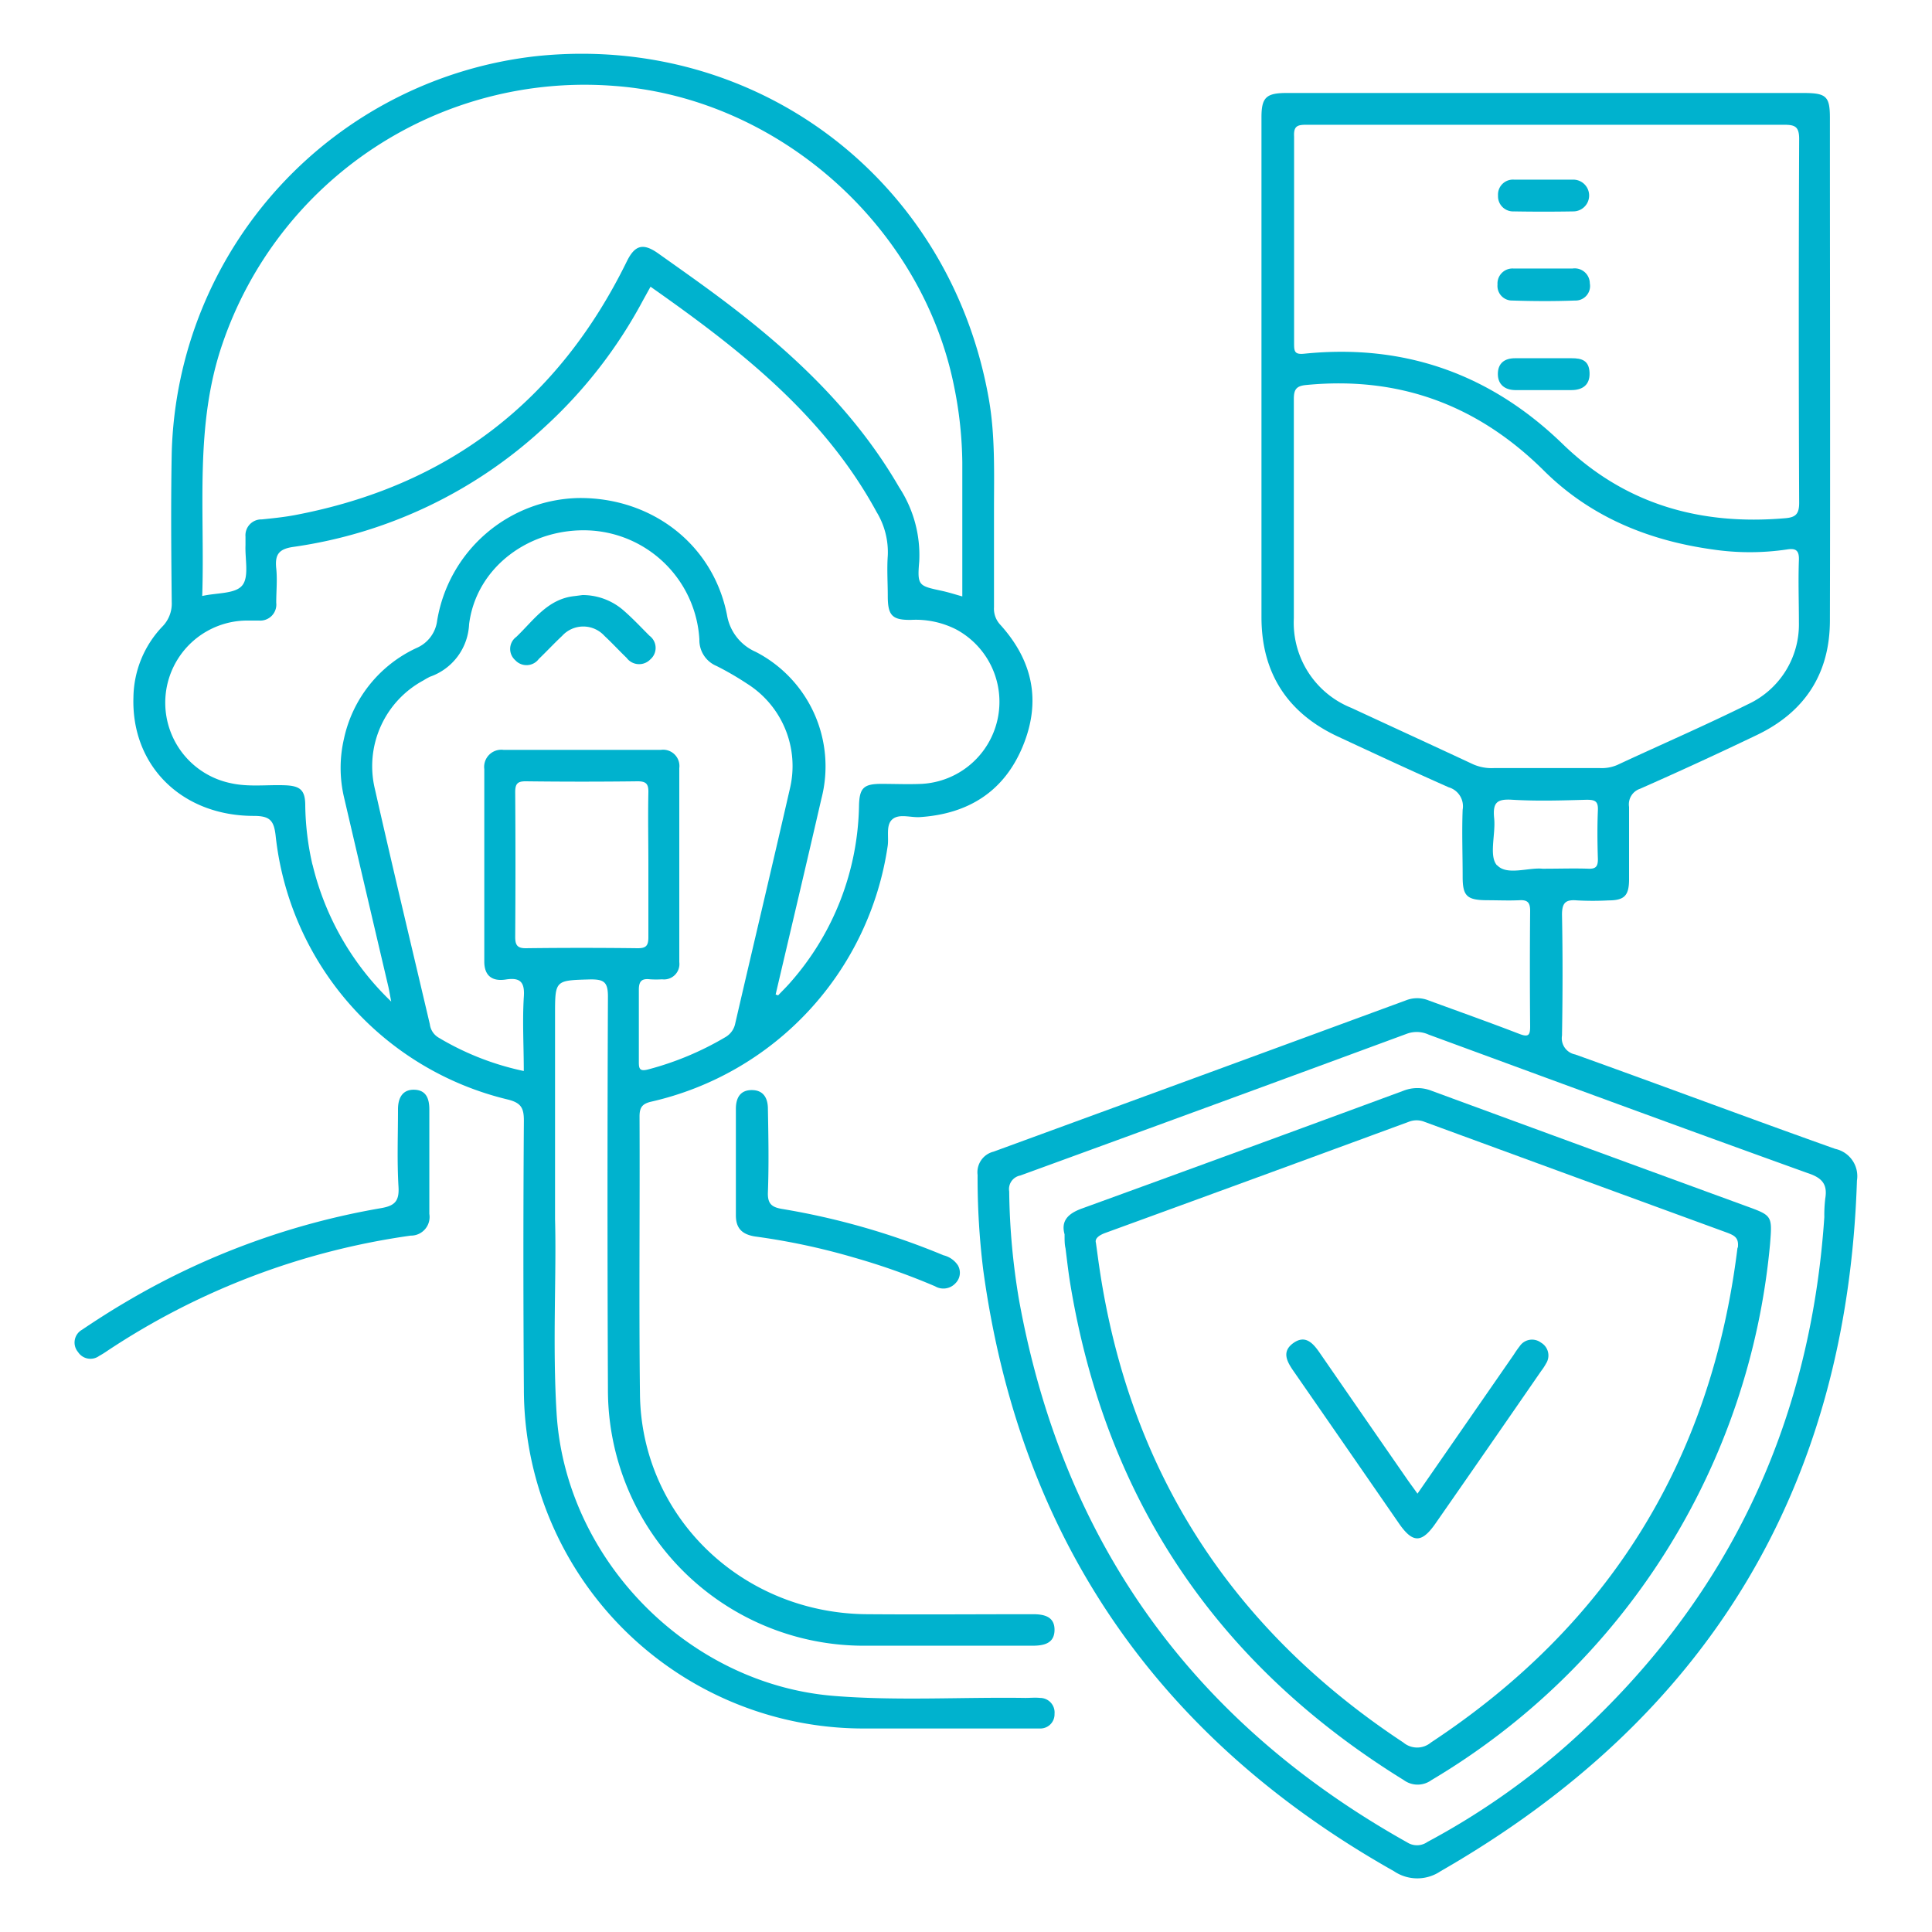 <svg id="Layer_1" data-name="Layer 1" xmlns="http://www.w3.org/2000/svg" viewBox="0 0 225 225"><defs><style>.cls-1{fill:#00b2ce;}</style></defs><path class="cls-1" d="M121.14,197.74c-.58-.06-1.16,0-1.74,0-7.41-.11-14.84.36-22.23-.23-17-1.34-31.32-15.89-32.35-32.93-.49-8,0-16.1-.18-22.6v-23.8c0-4.08,0-4,4.16-4.12,1.54,0,2,.31,2,2q-.1,22.85,0,45.71a29.8,29.8,0,0,0,29.78,29.89c6.54,0,13.09,0,19.64,0,1.37,0,2.58-.27,2.59-1.84s-1.23-1.84-2.59-1.83c-6.43,0-12.86.05-19.29,0-14.56-.12-26.23-11.38-26.4-25.62-.13-10.78,0-21.56-.05-32.33,0-1.05.29-1.49,1.36-1.74a35.88,35.88,0,0,0,27.53-29.72c.18-1.08-.24-2.47.55-3.16s2.12-.19,3.21-.26c5.66-.37,9.83-3,12-8.29s1.1-10-2.67-14.15a2.72,2.72,0,0,1-.7-2c0-3.77,0-7.53,0-11.3,0-4.28.15-8.58-.58-12.83C110.74,21,88.24,3.89,62.55,6.53A47.77,47.77,0,0,0,20,52.72c-.11,5.79-.06,11.59,0,17.38A3.81,3.81,0,0,1,18.88,73a12.18,12.18,0,0,0-3.34,8.17c-.27,8,5.62,13.84,14,13.85,1.86,0,2.36.5,2.56,2.3a35.51,35.51,0,0,0,27,30.72c1.6.39,1.92,1,1.91,2.52q-.11,15.56,0,31.11a39.56,39.56,0,0,0,39.66,39.63h18.6c.64,0,1.28,0,1.91,0a1.65,1.65,0,0,0,1.63-1.71A1.69,1.69,0,0,0,121.14,197.74ZM25.92,40A44.55,44.55,0,0,1,71.46,10c19,1.36,35.91,16.17,39.67,35.08a46.44,46.44,0,0,1,.94,8.79c0,5.15,0,10.31,0,15.59-.85-.24-1.6-.48-2.38-.65-2.69-.58-2.88-.58-2.64-3.38a14.39,14.39,0,0,0-2.33-8.67c-5.09-8.8-12.3-15.59-20.3-21.64-2.54-1.92-5.15-3.75-7.74-5.59-1.78-1.27-2.74-1-3.68.91C65,46.75,52.15,56.63,34.28,60c-1.25.23-2.52.36-3.79.49a1.85,1.85,0,0,0-1.9,2c0,.35,0,.7,0,1-.07,1.61.44,3.69-.38,4.69s-2.95.84-4.66,1.23C23.88,59.51,22.61,49.59,25.92,40Zm10.47,60.71a32.54,32.54,0,0,1-.84-6.89c0-1.84-.6-2.31-2.44-2.37-2.07-.07-4.17.22-6.23-.24a9.57,9.57,0,0,1,1.73-18.94c.52,0,1,0,1.56,0a1.87,1.87,0,0,0,2-2.08c0-1.33.14-2.68,0-4-.17-1.63.32-2.26,2-2.5A54.1,54.1,0,0,0,63.4,49.76,55.09,55.09,0,0,0,74.87,35l.89-1.61c10.33,7.26,20.16,14.9,26.33,26.24a9,9,0,0,1,1.3,5.1c-.11,1.56,0,3.13,0,4.69,0,2.26.51,2.81,2.74,2.77a10.39,10.39,0,0,1,5.2,1.1,9.57,9.57,0,0,1-4,18c-1.56.07-3.13,0-4.7,0-2.06,0-2.54.49-2.59,2.54a31.93,31.93,0,0,1-8,20.59c-.45.52-.95,1-1.42,1.5l-.29-.1c1.78-7.6,3.58-15.19,5.33-22.8A15,15,0,0,0,88,75.91a5.69,5.69,0,0,1-3.33-4.27C83.05,63.37,75.87,57.91,67.37,58A17.06,17.06,0,0,0,50.91,72.28a4,4,0,0,1-2.39,3.18,15.15,15.15,0,0,0-8.47,10.61,15,15,0,0,0,0,6.72q2.58,11.07,5.18,22.13c.1.44.17.89.33,1.72A32.55,32.55,0,0,1,36.39,100.66ZM61,116.17c-.17,2.81,0,5.63,0,8.56a32.23,32.23,0,0,1-9.94-3.9,2.1,2.1,0,0,1-1-1.54c-2.14-9.12-4.33-18.23-6.39-27.36a11.35,11.35,0,0,1,5.66-12.7,7.94,7.94,0,0,1,.75-.42,6.79,6.79,0,0,0,4.55-6.11c.85-6.75,7.2-11.3,14.13-10.92A13.5,13.5,0,0,1,81.45,74.46a3.25,3.25,0,0,0,2,3.1A34.68,34.68,0,0,1,87,79.62a11.33,11.33,0,0,1,5,12.19c-2.09,9.13-4.26,18.24-6.37,27.36a2.37,2.37,0,0,1-1.16,1.62,35.21,35.21,0,0,1-8.93,3.74c-1.06.29-1.15-.06-1.14-.93,0-2.78,0-5.56,0-8.34,0-1.05.39-1.32,1.32-1.21a10.75,10.75,0,0,0,1.39,0,1.79,1.79,0,0,0,2-2q0-11.3,0-22.59a1.9,1.9,0,0,0-2.15-2.13H58.64a2,2,0,0,0-2.24,2.24q0,11.2,0,22.41c0,1.68.94,2.32,2.46,2.1C60.63,113.79,61.14,114.4,61,116.17Zm-1-7.06q.06-8.43,0-16.85c0-1,.28-1.28,1.26-1.27q6.52.08,13,0c1,0,1.27.32,1.25,1.29-.06,2.84,0,5.68,0,8.51s0,5.57,0,8.35c0,1-.27,1.3-1.27,1.29q-6.53-.08-13,0C60.25,110.44,60,110.06,60,109.11Z"/><path class="cls-1" d="M213.74,133.8c-10.13-3.6-20.19-7.38-30.3-11a1.92,1.92,0,0,1-1.53-2.2c.08-4.69.09-9.39,0-14.08,0-1.43.46-1.77,1.76-1.66a34.18,34.18,0,0,0,3.65,0c1.85,0,2.38-.56,2.4-2.37,0-2.84,0-5.68,0-8.52A1.91,1.91,0,0,1,191,91.86q6.8-3,13.54-6.23c5.61-2.66,8.56-7.14,8.57-13.35.05-19.52,0-39,0-58.56,0-2.49-.43-2.88-3-2.89h-60.3c-2.35,0-2.9.53-2.9,2.82q0,29.12,0,58.22c0,6.48,3,11.15,8.88,13.9,4.3,2,8.59,4,12.93,5.92a2.3,2.3,0,0,1,1.62,2.61c-.1,2.6,0,5.21,0,7.82,0,2.24.51,2.7,2.8,2.72,1.28,0,2.56.06,3.83,0,1-.06,1.24.35,1.23,1.29q-.06,6.69,0,13.38c0,1-.15,1.33-1.25.9-3.5-1.35-7-2.59-10.57-3.9a3.57,3.57,0,0,0-2.67,0q-24,8.83-48,17.61a2.47,2.47,0,0,0-1.86,2.71,87.45,87.45,0,0,0,.66,11.09c4.28,31.3,20.38,54.53,47.83,70a4.84,4.84,0,0,0,5.43,0c31.07-17.84,47.33-44.57,48.49-80.43A3.25,3.25,0,0,0,213.74,133.8ZM152.15,14.53c9.32,0,18.64,0,28,0s18.41,0,27.62,0c1.27,0,1.76.21,1.76,1.65q-.09,21.2,0,42.38c0,1.31-.42,1.69-1.61,1.79-9.91.86-18.7-1.62-25.94-8.65-8.41-8.15-18.42-11.69-30.06-10.51-1.12.12-1.21-.23-1.21-1.15,0-8,0-16.09,0-24.14C150.64,14.66,151.12,14.53,152.15,14.53ZM171.54,89c-4.71-2.2-9.44-4.37-14.16-6.56A10.68,10.68,0,0,1,150.68,72q0-6.17,0-12.34c0-4.4,0-8.81,0-13.21,0-1.11.31-1.5,1.41-1.61,10.84-1.06,20,2.31,27.74,10,5.41,5.36,12.15,8.11,19.63,9.15a29.5,29.5,0,0,0,8.65,0c1-.16,1.43.08,1.39,1.22-.09,2.43,0,4.87,0,7.3a10.24,10.24,0,0,1-5.92,9.5c-5,2.48-10.18,4.72-15.26,7.09a4.61,4.61,0,0,1-2,.35c-4.11,0-8.23,0-12.34,0A5.31,5.31,0,0,1,171.54,89Zm2.82,11.8c-1-1.07-.16-3.62-.35-5.5s.35-2.27,2.13-2.16c2.88.17,5.77.08,8.65,0,1,0,1.34.19,1.3,1.22-.08,1.9-.06,3.81,0,5.71,0,.82-.23,1.13-1.08,1.1-1.67-.06-3.34,0-5.38,0C178.05,101,175.46,102,174.36,100.76Zm38.2,38.87a16,16,0,0,0-.1,2.08c-1.66,24.56-11.55,45.11-30,61.51a85.71,85.71,0,0,1-16.22,11.25,2.11,2.11,0,0,1-2.35.06c-25-14-40.11-35-45.22-63.21a80.76,80.76,0,0,1-1.14-12.61,1.61,1.61,0,0,1,1.29-1.85q22.56-8.22,45.08-16.53a3.32,3.32,0,0,1,2.48.12c14.69,5.4,29.39,10.82,44.12,16.12C212.23,137.17,212.86,137.94,212.56,139.63Z"/><path class="cls-1" d="M50,135.3c0-2,0-4.06,0-6.09,0-1.24-.35-2.26-1.75-2.3s-1.91,1-1.9,2.32c0,3-.12,6,.06,9,.1,1.7-.48,2.21-2.09,2.48A87.32,87.32,0,0,0,14.54,151.7c-1.7,1-3.35,2.06-5,3.17a1.71,1.71,0,0,0-.45,2.59,1.72,1.72,0,0,0,2.46.45,10.13,10.13,0,0,0,.89-.55A85.19,85.19,0,0,1,47.83,143.9,2.17,2.17,0,0,0,50,141.37C50,139.35,50,137.32,50,135.3Z"/><path class="cls-1" d="M87.93,144a78,78,0,0,1,11.51,2.45,79.3,79.3,0,0,1,9.46,3.35,1.91,1.91,0,0,0,2.38-.36,1.72,1.72,0,0,0,.27-2.09,2.8,2.8,0,0,0-1.67-1.16,85.1,85.1,0,0,0-18.76-5.39c-1.22-.2-1.74-.58-1.69-1.94.12-3.23.06-6.48,0-9.72,0-1.24-.51-2.2-1.9-2.19s-1.84,1-1.83,2.23c0,2.09,0,4.17,0,6.25s0,4.05,0,6.07C85.69,143,86.37,143.75,87.93,144Z"/><path class="cls-1" d="M62.75,76.74c.92-.88,1.78-1.81,2.71-2.68a3.33,3.33,0,0,1,4.94,0c.88.82,1.71,1.72,2.58,2.56a1.81,1.81,0,0,0,2.76.17,1.76,1.76,0,0,0-.1-2.75c-1-1-2-2.07-3.08-3a7.25,7.25,0,0,0-4.72-1.74l-.92.12c-3.14.32-4.77,2.82-6.79,4.75A1.74,1.74,0,0,0,60,76.88,1.78,1.78,0,0,0,62.75,76.74Z"/><path class="cls-1" d="M183,41.72h-6.56c-1.24,0-2,.6-2,1.84s.84,1.85,2,1.87q3.28,0,6.57,0c1.25,0,2.16-.57,2.11-2S184.25,41.71,183,41.72Z"/><path class="cls-1" d="M176.31,24.62q3.47.06,6.91,0a1.85,1.85,0,1,0,0-3.7c-1.1,0-2.19,0-3.28,0h0c-1.21,0-2.42,0-3.63,0a1.74,1.74,0,0,0-1.85,1.85A1.76,1.76,0,0,0,176.31,24.62Z"/><path class="cls-1" d="M176.16,35c2.41.08,4.84.09,7.25,0a1.69,1.69,0,0,0,1.74-2,1.76,1.76,0,0,0-2-1.73c-1.1,0-2.19,0-3.28,0s-2.42,0-3.63,0a1.75,1.75,0,0,0-1.84,1.87A1.7,1.7,0,0,0,176.16,35Z"/><path class="cls-1" d="M203.35,140.46q-18.3-6.69-36.61-13.42a4.46,4.46,0,0,0-3.33,0q-18.69,6.9-37.43,13.71c-1.64.6-2.43,1.46-2,3,0,.71,0,1.17.11,1.63.18,1.43.34,2.87.58,4.3,4.18,25.11,17.19,44.28,38.83,57.64a2.72,2.72,0,0,0,3.19,0,81.23,81.23,0,0,0,39.45-62.45C206.4,141.57,206.4,141.57,203.35,140.46Zm-1,4.84q-4.54,37.08-35.7,57.63a2.5,2.5,0,0,1-3.22,0c-20-13.21-31.92-31.61-35.41-55.39-.12-.8-.22-1.6-.39-2.8-.14-.46.27-.83,1-1.12q17.76-6.47,35.5-13a2.48,2.48,0,0,1,1.82.05q17.58,6.45,35.17,12.88C202.05,143.9,202.52,144.18,202.39,145.3Z"/><path class="cls-1" d="M179.46,156.36a1.73,1.73,0,0,0-2.47.41,11.73,11.73,0,0,0-.7,1l-11.21,16.18c-.44-.62-.78-1.07-1.11-1.54q-5.15-7.43-10.27-14.85c-.79-1.15-1.69-2.15-3.09-1.14s-.71,2.19.07,3.31q6.13,8.84,12.25,17.7c1.61,2.32,2.66,2.3,4.29-.07q6.15-8.83,12.26-17.69a6.2,6.2,0,0,0,.57-.87A1.73,1.73,0,0,0,179.46,156.36Z"/></svg>
